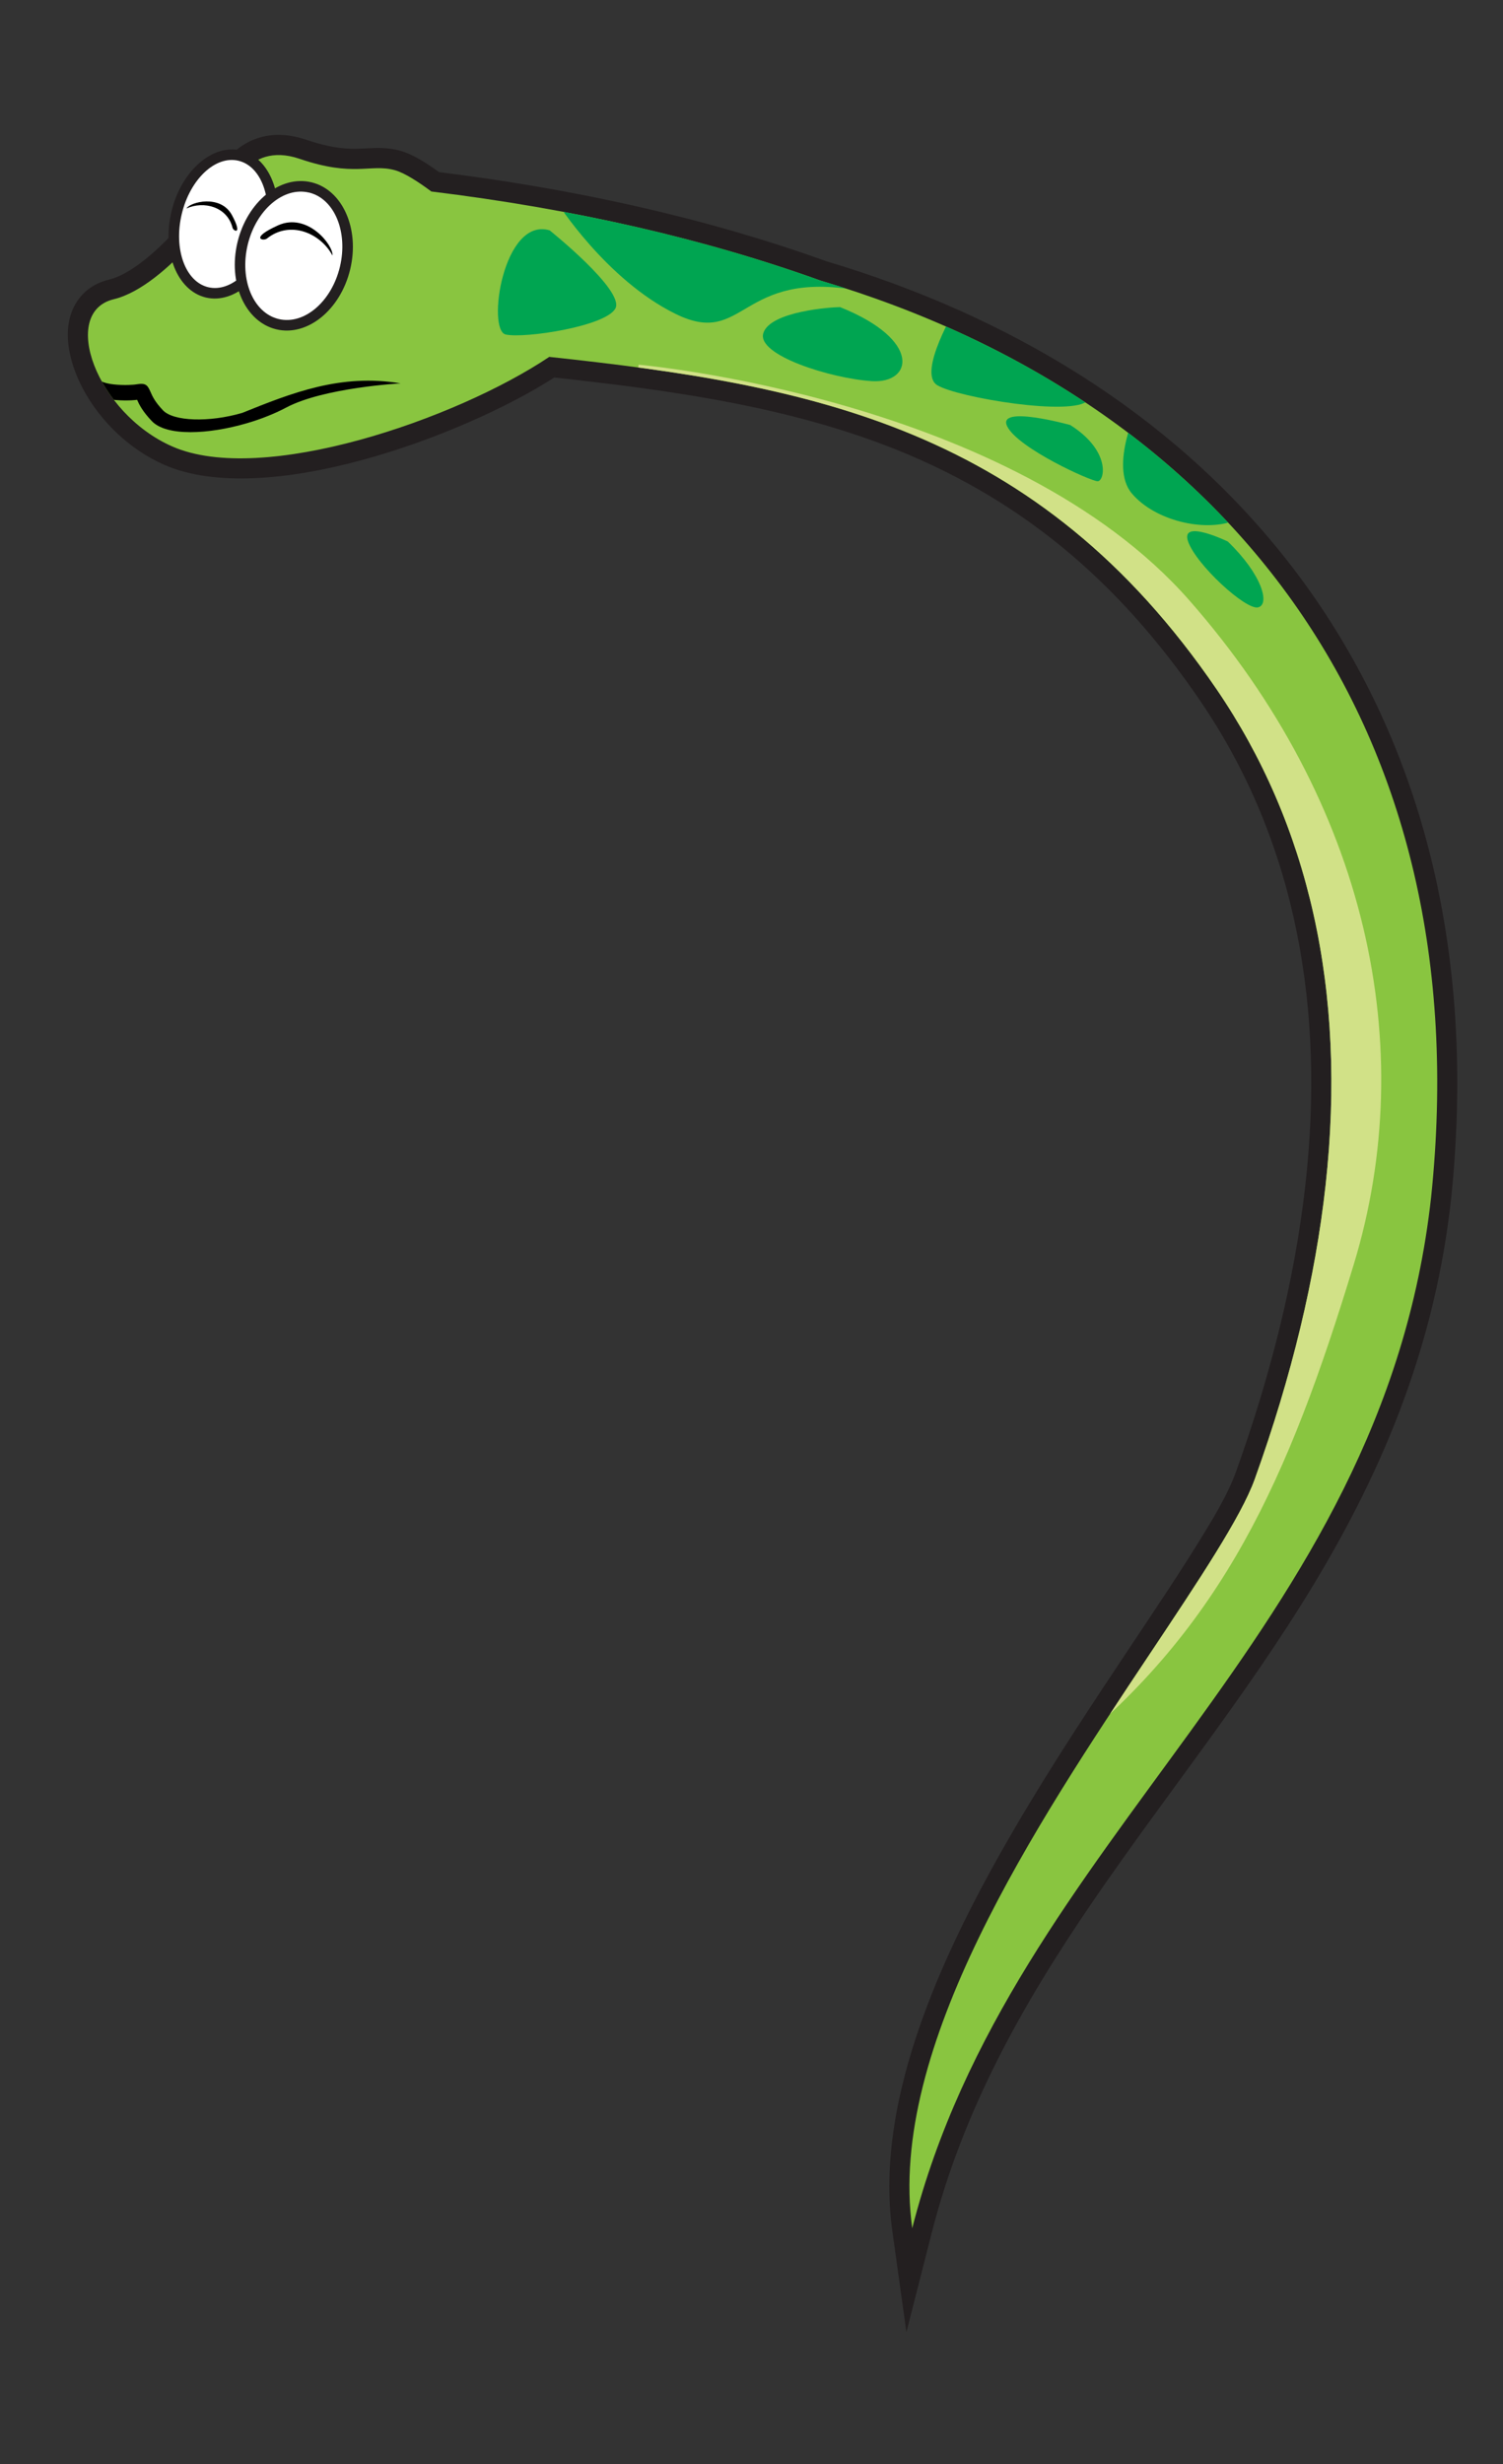 <?xml version="1.0" encoding="UTF-8" standalone="no"?>
<!-- Created with Inkscape (http://www.inkscape.org/) -->

<svg
   width="77.91mm"
   height="127.651mm"
   viewBox="0 0 77.91 127.651"
   version="1.1"
   id="svg1"
   inkscape:version="1.3 (0e150ed6c4, 2023-07-21)"
   sodipodi:docname="snake2col.svg"
   xmlns:inkscape="http://www.inkscape.org/namespaces/inkscape"
   xmlns:sodipodi="http://sodipodi.sourceforge.net/DTD/sodipodi-0.dtd"
   xmlns="http://www.w3.org/2000/svg"
   xmlns:svg="http://www.w3.org/2000/svg">
  <rect x="0" y="0" width="77.91" height="127.651" fill="#333333" stroke="none"/>
  <sodipodi:namedview
     id="namedview1"
     pagecolor="#ffffff"
     bordercolor="#000000"
     borderopacity="0.25"
     inkscape:showpageshadow="2"
     inkscape:pageopacity="0.0"
     inkscape:pagecheckerboard="0"
     inkscape:deskcolor="#d1d1d1"
     inkscape:document-units="mm"
     inkscape:zoom="0.72426347"
     inkscape:cx="207.79731"
     inkscape:cy="445.27995"
     inkscape:window-width="1920"
     inkscape:window-height="1009"
     inkscape:window-x="-8"
     inkscape:window-y="-8"
     inkscape:window-maximized="1"
     inkscape:current-layer="layer1" />
  <defs
     id="defs1">
    <clipPath
       id="uuid-ec972d43-2ce8-4847-ab13-f3794d26d1ee">
      <path
         class="uuid-c45140f9-acd2-4bf5-9bf3-101092fd5522"
         d="m 614.6,124.02 c -2.59,-1.93 -5.29,-3.66 -7.17,-4.17 -4.8,-1.29 -7.92,1.43 -18.59,-2.21 -10.68,-3.64 -13.85,7.39 -13.85,7.39 0,0 -11.9,17.5 -22.5,20.06 -10.6,2.56 -3.43,22.26 11.46,28.79 17.59,7.71 55.45,-5.28 73.73,-17.52 51.31,5.52 95.53,13.72 130.55,65 17.91,26.23 25.52,58.77 21.3,96.97 -1.99,17.98 -6.56,37.15 -13.86,57.44 v 0 c -2.64,7.34 -10.89,19.71 -20.54,34.18 -22.26,33.38 -51.36,77.01 -46.45,112.24 19.61,-76.91 91.96,-115.32 101.5,-201.58 9.61,-91.89 -39.58,-155.41 -119.44,-179.16 -22.65,-8.15 -48.12,-14 -76.13,-17.42 z"
         id="path12" />
    </clipPath>
  </defs>
  <g
     inkscape:label="Layer 1"
     inkscape:groupmode="layer"
     id="layer1"
     transform="translate(-50.006,-30.956)">
    <g
       id="g229"
       transform="matrix(0.265,0,0,0.265,-90.507,8.009)">
      <path
         class="uuid-2e335a4d-4f4a-4290-a032-aa1a1ee4b951"
         d="m 616.1,120.24 c 25.73,3.2 51.43,8.67 75.85,17.45 34.88,10.39 66.8,29.14 89.62,57.91 13.12,16.54 22.39,35.4 27.82,55.78 6.05,22.69 7.12,46.33 4.69,69.62 v 0.02 c -3.07,27.75 -12.65,51.86 -27.03,75.58 -12.96,21.4 -28.71,40.81 -42.84,61.41 -13.94,20.33 -25.6,41.06 -31.73,65.13 l -4.94,19.37 -2.76,-19.8 c -3.69,-26.44 10.82,-56.21 23.78,-78.43 7.28,-12.49 15.27,-24.52 23.29,-36.54 4.33,-6.5 8.72,-13.01 12.83,-19.65 2.53,-4.09 5.66,-9.16 7.29,-13.68 v 0 c 6.56,-18.23 11.52,-37.25 13.65,-56.54 3.69,-33.36 -1.46,-66.24 -20.64,-94.32 -15.98,-23.41 -35.48,-40.07 -62.1,-50.1 -20.43,-7.7 -42.61,-10.7 -64.23,-13.05 -17.97,11.52 -56.54,25.72 -76.28,17.06 -6.69,-2.93 -12.48,-8.43 -15.91,-14.86 -2.76,-5.17 -4.65,-12.6 -0.71,-17.7 1.47,-1.89 3.5,-3.09 5.82,-3.65 6.76,-1.63 15.79,-12.16 19.85,-17.99 0.75,-2.13 2.14,-4.4 3.6,-5.97 4.06,-4.39 9.52,-5.28 15.09,-3.39 2.82,0.96 5.73,1.68 8.72,1.77 2.05,0.06 4.08,-0.21 6.12,-0.14 1.19,0.04 2.36,0.2 3.51,0.51 2.53,0.68 5.38,2.55 7.65,4.19 z"
         id="path212"
         style="fill:#231f20;fill-rule:evenodd;stroke-width:0px" />
      <g
         id="g224">
        <path
           class="uuid-2eb6a427-612e-4256-a093-a9343c2155cf"
           d="m 614.6,124.02 c -2.59,-1.93 -5.29,-3.66 -7.17,-4.17 -4.8,-1.29 -7.92,1.43 -18.59,-2.21 -10.68,-3.64 -13.85,7.39 -13.85,7.39 0,0 -11.9,17.5 -22.5,20.06 -10.6,2.56 -3.43,22.26 11.46,28.79 17.59,7.71 55.45,-5.28 73.73,-17.52 51.31,5.52 95.53,13.72 130.55,65 17.91,26.23 25.52,58.77 21.3,96.97 -1.99,17.98 -6.56,37.15 -13.86,57.44 v 0 c -2.64,7.34 -10.89,19.71 -20.54,34.18 -22.26,33.38 -51.36,77.01 -46.45,112.24 19.61,-76.91 91.96,-115.32 101.5,-201.58 9.61,-91.89 -39.58,-155.41 -119.44,-179.16 -22.65,-8.15 -48.12,-14 -76.13,-17.42 z"
           id="path213"
           style="fill:#89c540" />
        <g
           class="uuid-6882870a-aa92-45cf-a60c-4445bf3a3838"
           clip-path="url(#uuid-ec972d43-2ce8-4847-ab13-f3794d26d1ee)"
           id="g223">
          <g
             id="g222">
            <path
               class="uuid-5857c701-df10-46c4-a508-1dbf02d62f81"
               d="m 577.59,167.32 c -6.48,1.89 -13.42,1.64 -15.47,-0.51 -1.57,-1.65 -2.05,-2.73 -2.34,-3.38 -0.66,-1.5 -0.9,-2.02 -2.81,-1.71 v 0 c -0.18,0.03 -0.41,0.06 -0.68,0.08 -0.29,0.02 -0.61,0.04 -0.96,0.05 -1.76,0.04 -4.08,-0.1 -5.2,-0.69 l -1.41,2.66 c 1.65,0.88 4.56,1.1 6.68,1.05 0.41,-0.01 0.79,-0.03 1.12,-0.06 0.2,-0.02 0.38,-0.03 0.54,-0.05 0.37,0.84 1.02,2.21 2.87,4.15 2.88,3.03 11.12,2.6 18.53,0.44 1.4,-0.41 2.77,-0.87 4.06,-1.39 1.29,-0.51 2.52,-1.07 3.65,-1.67 v 0 c 0,0 0,0 0,0 l 0.04,-0.02 c 7.35,-3.91 22.36,-4.73 22.39,-4.73 -11.71,-1.96 -21.33,1.88 -31,5.78 z"
               id="path214"
               style="stroke-width:0px" />
            <path
               class="uuid-9eca6aa5-f208-490a-b06a-8ca50c9c71b1"
               d="m 655.17,157.89 c 0,0 72.9,6.43 107.74,46.1 34.84,39.66 45.02,87.37 32.16,129.71 -12.87,42.34 -25.73,70.75 -56.28,95.41 -30.55,24.66 -9.11,-169.91 -19.83,-184.92 -10.72,-15.01 -71.83,-43.42 -63.79,-86.3 z"
               id="path215"
               style="fill:#d1e187;stroke-width:0px" />
            <path
               class="uuid-f0b7fad6-dbc6-41b3-8894-b0f4b56c9bd2"
               d="m 639.09,125.99 c 0,0 9.65,15.28 23.32,21.98 13.67,6.7 12.33,-8.84 35.91,-4.56 23.58,4.29 16.08,-7.5 9.92,-13.13 -6.16,-5.63 -52.8,-22.51 -69.15,-4.29 z"
               id="path216"
               style="fill:#00a551;stroke-width:0px" />
            <path
               class="uuid-f0b7fad6-dbc6-41b3-8894-b0f4b56c9bd2"
               d="m 694.56,146.63 c -1.61,0 -13.67,0.8 -15.01,5.09 -1.34,4.29 13.13,8.84 21.17,9.38 8.04,0.54 9.92,-8.04 -6.16,-14.47 z"
               id="path217"
               style="fill:#00a551;stroke-width:0px" />
            <path
               class="uuid-f0b7fad6-dbc6-41b3-8894-b0f4b56c9bd2"
               d="m 637.75,131.62 c 0,0 14.74,11.79 12.86,15.28 -1.88,3.48 -17.69,5.9 -21.44,5.09 -3.75,-0.8 -0.54,-23.05 8.58,-20.37 z"
               id="path218"
               style="fill:#00a551;stroke-width:0px" />
            <path
               class="uuid-f0b7fad6-dbc6-41b3-8894-b0f4b56c9bd2"
               d="m 717.34,146.63 c 0,0 -7.77,12.86 -3.75,15.28 4.02,2.41 26.53,6.16 29.48,2.95 2.95,-3.22 -16.08,-22.24 -25.73,-18.22 z"
               id="path219"
               style="fill:#00a551;stroke-width:0px" />
            <path
               class="uuid-f0b7fad6-dbc6-41b3-8894-b0f4b56c9bd2"
               d="m 739.59,169.68 c 0,0 -14.47,-4.02 -12.33,0.27 2.14,4.29 16.35,10.72 17.69,10.72 1.34,0 2.68,-5.9 -5.36,-10.99 z"
               id="path220"
               style="fill:#00a551;stroke-width:0px" />
            <path
               class="uuid-f0b7fad6-dbc6-41b3-8894-b0f4b56c9bd2"
               d="m 752.99,165.66 c 0,0 -5.9,12.06 -1.34,17.42 4.56,5.36 14.2,7.5 19.83,5.36 5.63,-2.14 -7.23,-22.51 -18.49,-22.78 z"
               id="path221"
               style="fill:#00a551;stroke-width:0px" />
            <path
               class="uuid-f0b7fad6-dbc6-41b3-8894-b0f4b56c9bd2"
               d="m 770.41,192.46 c 0,0 -9.38,-4.55 -7.77,0 1.61,4.56 11.26,13.4 13.67,12.87 2.41,-0.54 0.8,-6.43 -5.9,-12.87 z"
               id="path222"
               style="fill:#00a551;stroke-width:0px" />
          </g>
        </g>
      </g>
      <path
         class="uuid-2e335a4d-4f4a-4290-a032-aa1a1ee4b951"
         d="m 577.37,116.01 c -5.6,-1.34 -11.69,4.01 -13.59,11.94 -1.9,7.93 1.11,15.46 6.71,16.8 5.6,1.34 11.69,-4 13.58,-11.94 1.9,-7.94 -1.1,-15.46 -6.71,-16.8 z"
         id="path224"
         style="fill:#231f20;fill-rule:evenodd;stroke-width:0px" />
      <path
         class="uuid-eb392039-3983-49e3-a6f2-667f70dd4bf8"
         d="m 576.89,118.02 c -4.5,-1.08 -9.47,3.59 -11.1,10.41 -1.63,6.83 0.69,13.24 5.18,14.31 4.49,1.08 9.47,-3.59 11.1,-10.41 1.63,-6.83 -0.69,-13.24 -5.18,-14.31 z"
         id="path225"
         style="fill:#ffffff;fill-rule:evenodd;stroke-width:0px" />
      <path
         class="uuid-2e335a4d-4f4a-4290-a032-aa1a1ee4b951"
         d="m 591.15,122.23 c -6.09,-1.46 -12.56,3.8 -14.46,11.73 -1.9,7.93 1.5,15.55 7.59,17.01 6.08,1.46 12.56,-3.8 14.46,-11.73 1.9,-7.93 -1.5,-15.55 -7.58,-17.01 z"
         id="path226"
         style="fill:#231f20;fill-rule:evenodd;stroke-width:0px" />
      <path
         class="uuid-eb392039-3983-49e3-a6f2-667f70dd4bf8"
         d="m 590.67,124.24 c -4.98,-1.19 -10.34,3.38 -11.98,10.2 -1.63,6.83 1.08,13.33 6.06,14.52 4.98,1.19 10.34,-3.38 11.98,-10.21 1.63,-6.83 -1.08,-13.33 -6.06,-14.52 z"
         id="path227"
         style="fill:#ffffff;fill-rule:evenodd;stroke-width:0px" />
      <path
         class="uuid-7f5a6758-a830-4b44-92e2-7fd6c736b098"
         d="m 566.71,127.34 c 0.75,-1.27 6.68,-2.81 8.9,1.31 2.18,4.05 0.28,3.12 0.12,2.49 -1.04,-4.16 -5.66,-5.32 -9.01,-3.8 z"
         id="path228"
         style="fill-rule:evenodd;stroke-width:0px" />
      <path
         class="uuid-7f5a6758-a830-4b44-92e2-7fd6c736b098"
         d="m 595.27,136.55 c 0.23,-1.98 -4.89,-8.51 -10.65,-5.9 -5.68,2.57 -2.86,3.14 -2.17,2.58 4.53,-3.62 10.47,-1.08 12.82,3.31 z"
         id="path229"
         style="fill-rule:evenodd;stroke-width:0px" />
    </g>
  </g>
</svg>
